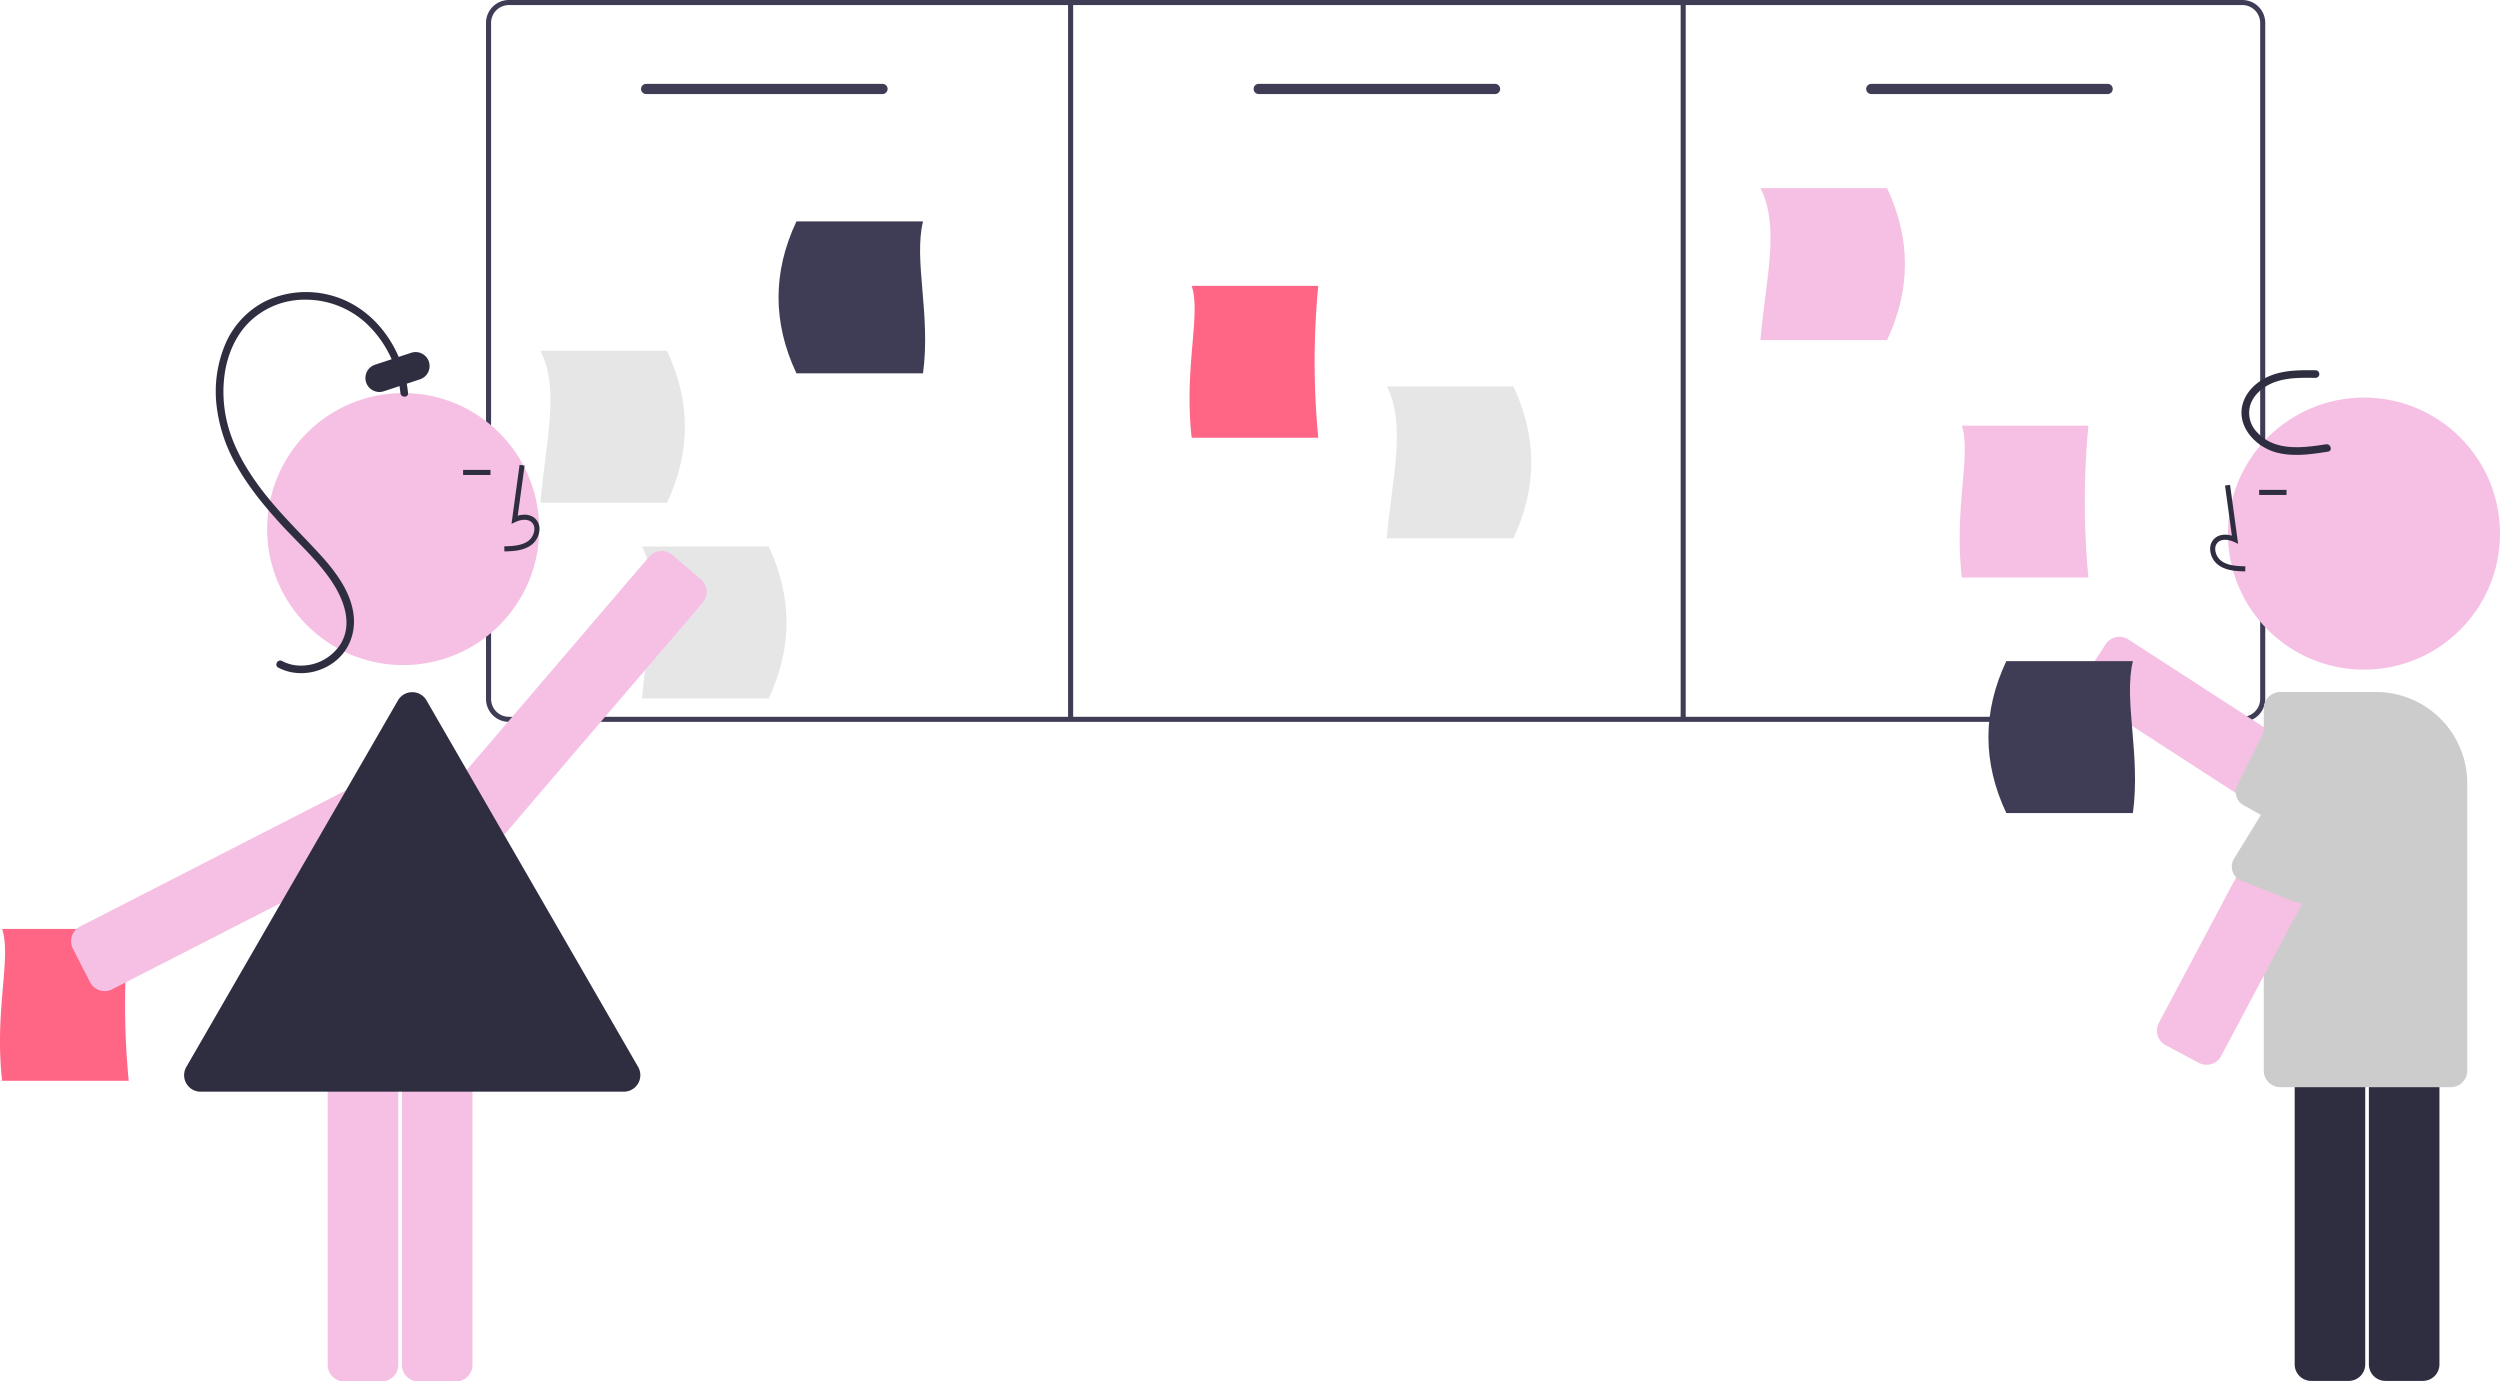<svg id="a106f61a-8b5c-423e-9ac4-5cfa2a99d346" data-name="Layer 1" xmlns="http://www.w3.org/2000/svg" width="983.566" height="543.498" viewBox="0 0 983.566 543.498"><path d="M990.425,462.251h-682a9.01,9.01,0,0,1-9-9v-266a9.01,9.01,0,0,1,9-9h682a9.01,9.01,0,0,1,9,9v266A9.01,9.01,0,0,1,990.425,462.251Zm-682-282a7.008,7.008,0,0,0-7,7v266a7.008,7.008,0,0,0,7,7h682a7.008,7.008,0,0,0,7-7v-266a7.008,7.008,0,0,0-7-7Z" transform="translate(-108.217 -178.251)" fill="#3f3d56"/><path d="M626.861,350.476H577.053c-3.115-27.707,3.758-48.359,0-59.769h49.808A311.81,311.81,0,0,0,626.861,350.476Z" transform="translate(-108.217 -178.251)" fill="#ff6584"/><path d="M158.861,603.476H109.053c-3.115-27.707,3.758-48.359,0-59.769h49.808A311.81,311.81,0,0,0,158.861,603.476Z" transform="translate(-108.217 -178.251)" fill="#ff6584"/><path d="M929.861,405.476H880.053c-3.115-27.707,3.758-48.359,0-59.769h49.808A311.81,311.81,0,0,0,929.861,405.476Z" transform="translate(-108.217 -178.251)" fill="#f5c0e3"/><path d="M370.634,376.04h-49.808c1.868-22.982,7.889-44.442,0-59.769h49.808Q384.701,346.155,370.634,376.04Z" transform="translate(-108.217 -178.251)" fill="#e6e6e6"/><path d="M410.634,453.04h-49.808c1.868-22.982,7.889-44.442,0-59.769h49.808Q424.701,423.155,410.634,453.04Z" transform="translate(-108.217 -178.251)" fill="#e6e6e6"/><path d="M850.634,312.04h-49.808c1.868-22.982,7.889-44.442,0-59.769h49.808Q864.701,282.155,850.634,312.04Z" transform="translate(-108.217 -178.251)" fill="#f5c0e3"/><path d="M703.634,390.04h-49.808c1.868-22.982,7.889-44.442,0-59.769h49.808Q717.701,360.155,703.634,390.04Z" transform="translate(-108.217 -178.251)" fill="#e6e6e6"/><path d="M421.549,325.125h49.808c3.115-22.986-3.758-44.445,0-59.769H421.549Q407.482,295.241,421.549,325.125Z" transform="translate(-108.217 -178.251)" fill="#3f3d56"/><path d="M455.425,215.251h-93a2,2,0,0,1,0-4h93a2,2,0,0,1,0,4Z" transform="translate(-108.217 -178.251)" fill="#3f3d56"/><path d="M696.425,215.251h-93a2,2,0,0,1,0-4h93a2,2,0,0,1,0,4Z" transform="translate(-108.217 -178.251)" fill="#3f3d56"/><path d="M937.425,215.251h-93a2,2,0,1,1,0-4h93a2,2,0,0,1,0,4Z" transform="translate(-108.217 -178.251)" fill="#3f3d56"/><rect x="420.208" y="1" width="2" height="282" fill="#3f3d56"/><rect x="661.208" y="1" width="2" height="282" fill="#3f3d56"/><circle cx="158.619" cy="208.152" r="53.519" fill="#f5c0e3"/><path d="M258.404,721.749H243.645a6.508,6.508,0,0,1-6.5-6.5V592.235a6.508,6.508,0,0,1,6.5-6.5h14.759a6.508,6.508,0,0,1,6.5,6.5V715.249A6.508,6.508,0,0,1,258.404,721.749Z" transform="translate(-108.217 -178.251)" fill="#f5c0e3"/><path d="M287.596,721.749H272.836a6.508,6.508,0,0,1-6.5-6.5V592.235a6.508,6.508,0,0,1,6.5-6.5h14.76a6.508,6.508,0,0,1,6.5,6.5V715.249A6.508,6.508,0,0,1,287.596,721.749Z" transform="translate(-108.217 -178.251)" fill="#f5c0e3"/><path d="M149.42,568.175a6.528,6.528,0,0,1-2.004-.317,6.456,6.456,0,0,1-3.789-3.225l-6.725-13.139a6.499,6.499,0,0,1,2.825-8.747l109.503-56.048a6.5,6.5,0,0,1,8.748,2.825l6.725,13.139a6.5,6.5,0,0,1-2.824,8.747L152.375,567.458A6.48,6.48,0,0,1,149.42,568.175Z" transform="translate(-108.217 -178.251)" fill="#f5c0e3"/><path d="M299.782,511.121a6.448,6.448,0,0,1-4.215-1.561l-11.217-9.592a6.509,6.509,0,0,1-.716-9.165l79.949-93.492a6.506,6.506,0,0,1,9.164-.715h0l11.217,9.593a6.499,6.499,0,0,1,.715,9.164L304.732,508.846a6.461,6.461,0,0,1-4.434,2.256C300.125,511.115,299.953,511.121,299.782,511.121Z" transform="translate(-108.217 -178.251)" fill="#f5c0e3"/><path d="M268.754,332.877c-1.742-17.359-13.15-33.959-30.567-38.477A37.3,37.3,0,0,0,212.713,296.711,33.729,33.729,0,0,0,196.757,313.882a47.98,47.98,0,0,0-3.402,23.311,61.339,61.339,0,0,0,8.117,24.556c4.724,8.329,10.867,15.774,17.315,22.815,6.57,7.173,14.002,13.773,19.53,21.827,4.903,7.142,8.845,16.843,4.014,25.063a18.511,18.511,0,0,1-18.183,8.494,15.414,15.414,0,0,1-4.947-1.642c-1.703-.909-3.22,1.68-1.514,2.59,6.47,3.454,14.515,2.672,20.627-1.213,7.045-4.477,10.19-12.379,8.87-20.548-1.506-9.313-8-17.31-14.235-24.013-6.513-7.003-13.335-13.689-19.368-21.128-5.959-7.348-11.28-15.459-14.47-24.418a51.06,51.06,0,0,1-2.61-23.387c.95-7.537,3.881-15.006,9.139-20.582a31.115,31.115,0,0,1,22.385-9.446,35.198,35.198,0,0,1,23.59,8.673,42.746,42.746,0,0,1,13.028,21.719,44.018,44.018,0,0,1,1.11,6.324c.191,1.903,3.193,1.923,3,0Z" transform="translate(-108.217 -178.251)" fill="#2f2e41"/><path d="M257.478,332.469a5.501,5.501,0,0,1-1.718-10.725l14.244-4.703a5.499,5.499,0,1,1,3.449,10.444L259.209,332.188A5.505,5.505,0,0,1,257.478,332.469Z" transform="translate(-108.217 -178.251)" fill="#2f2e41"/><path d="M353.642,607.751H187.161a6.486,6.486,0,0,1-5.629-9.75l83.241-144.177a6.627,6.627,0,0,1,1.045-1.367l.016-.016.007-.007a6.386,6.386,0,0,1,3.339-1.748c.084-.016.168-.03.253-.042a6.614,6.614,0,0,1,.968-.07h0a6.433,6.433,0,0,1,5.629,3.25L359.271,598.001a6.5,6.5,0,0,1-5.629,9.75Z" transform="translate(-108.217 -178.251)" fill="#2f2e41"/><path d="M306.662,395.196l-.056-2c3.721-.104,7.001-.337,9.466-2.138a6.148,6.148,0,0,0,2.381-4.528,3.514,3.514,0,0,0-1.153-2.895c-1.636-1.383-4.269-.936-6.188-.055l-1.655.759,3.173-23.19,1.981.271-2.699,19.727c2.608-.767,5.023-.438,6.678.961A5.471,5.471,0,0,1,320.452,386.6a8.133,8.133,0,0,1-3.2,6.073C314.085,394.988,309.97,395.103,306.662,395.196Z" transform="translate(-108.217 -178.251)" fill="#2f2e41"/><rect x="182.195" y="184.87" width="10.771" height="2" fill="#2f2e41"/><path d="M1033.761,519.982,930.492,453.139a6.499,6.499,0,0,1-1.925-8.988l8.02-12.391a6.508,6.508,0,0,1,8.988-1.926l103.27,66.843a6.509,6.509,0,0,1,1.925,8.989l-8.02,12.391a6.506,6.506,0,0,1-8.989,1.925Z" transform="translate(-108.217 -178.251)" fill="#f5c0e3"/><path d="M1034.064,519.154,990.894,495.049a6,6,0,0,1-2.446-7.912L998.449,467.045a6,6,0,0,1,9.036-2.077l41.126,31.721a6.011,6.011,0,0,1,1.78,8.295l-8.022,12.393A6.011,6.011,0,0,1,1034.064,519.154Z" transform="translate(-108.217 -178.251)" fill="#ccc"/><circle cx="930.047" cy="209.937" r="53.519" fill="#f5c0e3"/><path d="M1040.196,715.034V592.019a6.508,6.508,0,0,1,6.5-6.5h14.76a6.508,6.508,0,0,1,6.5,6.5V715.034a6.508,6.508,0,0,1-6.5,6.5h-14.76A6.508,6.508,0,0,1,1040.196,715.034Z" transform="translate(-108.217 -178.251)" fill="#2f2e41"/><path d="M1011.004,715.034V592.019a6.508,6.508,0,0,1,6.5-6.5h14.76a6.508,6.508,0,0,1,6.5,6.5V715.034a6.508,6.508,0,0,1-6.5,6.5h-14.76A6.508,6.508,0,0,1,1011.004,715.034Z" transform="translate(-108.217 -178.251)" fill="#2f2e41"/><path d="M998.841,599.481V457.005a6.508,6.508,0,0,1,6.5-6.5h37.686a35.918,35.918,0,0,1,35.877,35.877V599.481a6.508,6.508,0,0,1-6.5,6.5h-67.062A6.508,6.508,0,0,1,998.841,599.481Z" transform="translate(-108.217 -178.251)" fill="#ccc"/><path d="M991.549,403.057l.056-2c-3.721-.104-7.001-.337-9.466-2.138A6.148,6.148,0,0,1,979.757,394.391a3.514,3.514,0,0,1,1.153-2.895c1.636-1.383,4.269-.936,6.188-.055l1.655.759-3.173-23.19-1.981.271,2.699,19.727c-2.608-.767-5.023-.438-6.678.961a5.471,5.471,0,0,0-1.86,4.492,8.133,8.133,0,0,0,3.2,6.073C984.126,402.849,988.241,402.964,991.549,403.057Z" transform="translate(-108.217 -178.251)" fill="#2f2e41"/><rect x="888.81" y="192.732" width="10.771" height="2" fill="#2f2e41"/><path d="M973.302,596.395l-13.038-6.919a6.509,6.509,0,0,1-2.695-8.789l57.665-108.661a6.509,6.509,0,0,1,8.789-2.694l13.037,6.919a6.508,6.508,0,0,1,2.695,8.788L982.091,593.7a6.49,6.49,0,0,1-8.789,2.695Z" transform="translate(-108.217 -178.251)" fill="#f5c0e3"/><path d="M1043.905,484.808l-25.283,45.092a6,6,0,0,1-7.671,3.121l-20.882-8.226a6,6,0,0,1-2.851-8.822l28.047-45.714a6.011,6.011,0,0,1,8.11-2.49l18.04,8.92A6.011,6.011,0,0,1,1043.905,484.808Z" transform="translate(-108.217 -178.251)" fill="#ccc"/><path d="M1023.316,353.046c-9.176,1.434-20.282,2.903-27.182-4.821a10.89,10.89,0,0,1-2.499-10.914c1.331-3.794,4.762-6.685,8.361-8.255,5.382-2.348,11.511-2.203,17.261-2.138a1.501,1.501,0,0,0,0-3c-5.869-.066-12.01-.122-17.567,2.042-4.373,1.704-8.423,4.862-10.403,9.209-4.34,9.53,3.675,18.836,12.733,21.156,6.609,1.693,13.471.649,20.093-.386,1.902-.297,1.094-3.189-.798-2.893Z" transform="translate(-108.217 -178.251)" fill="#2f2e41"/><path d="M897.549,498.125h49.808c3.115-22.986-3.758-44.445,0-59.769H897.549Q883.482,468.241,897.549,498.125Z" transform="translate(-108.217 -178.251)" fill="#3f3d56"/></svg>